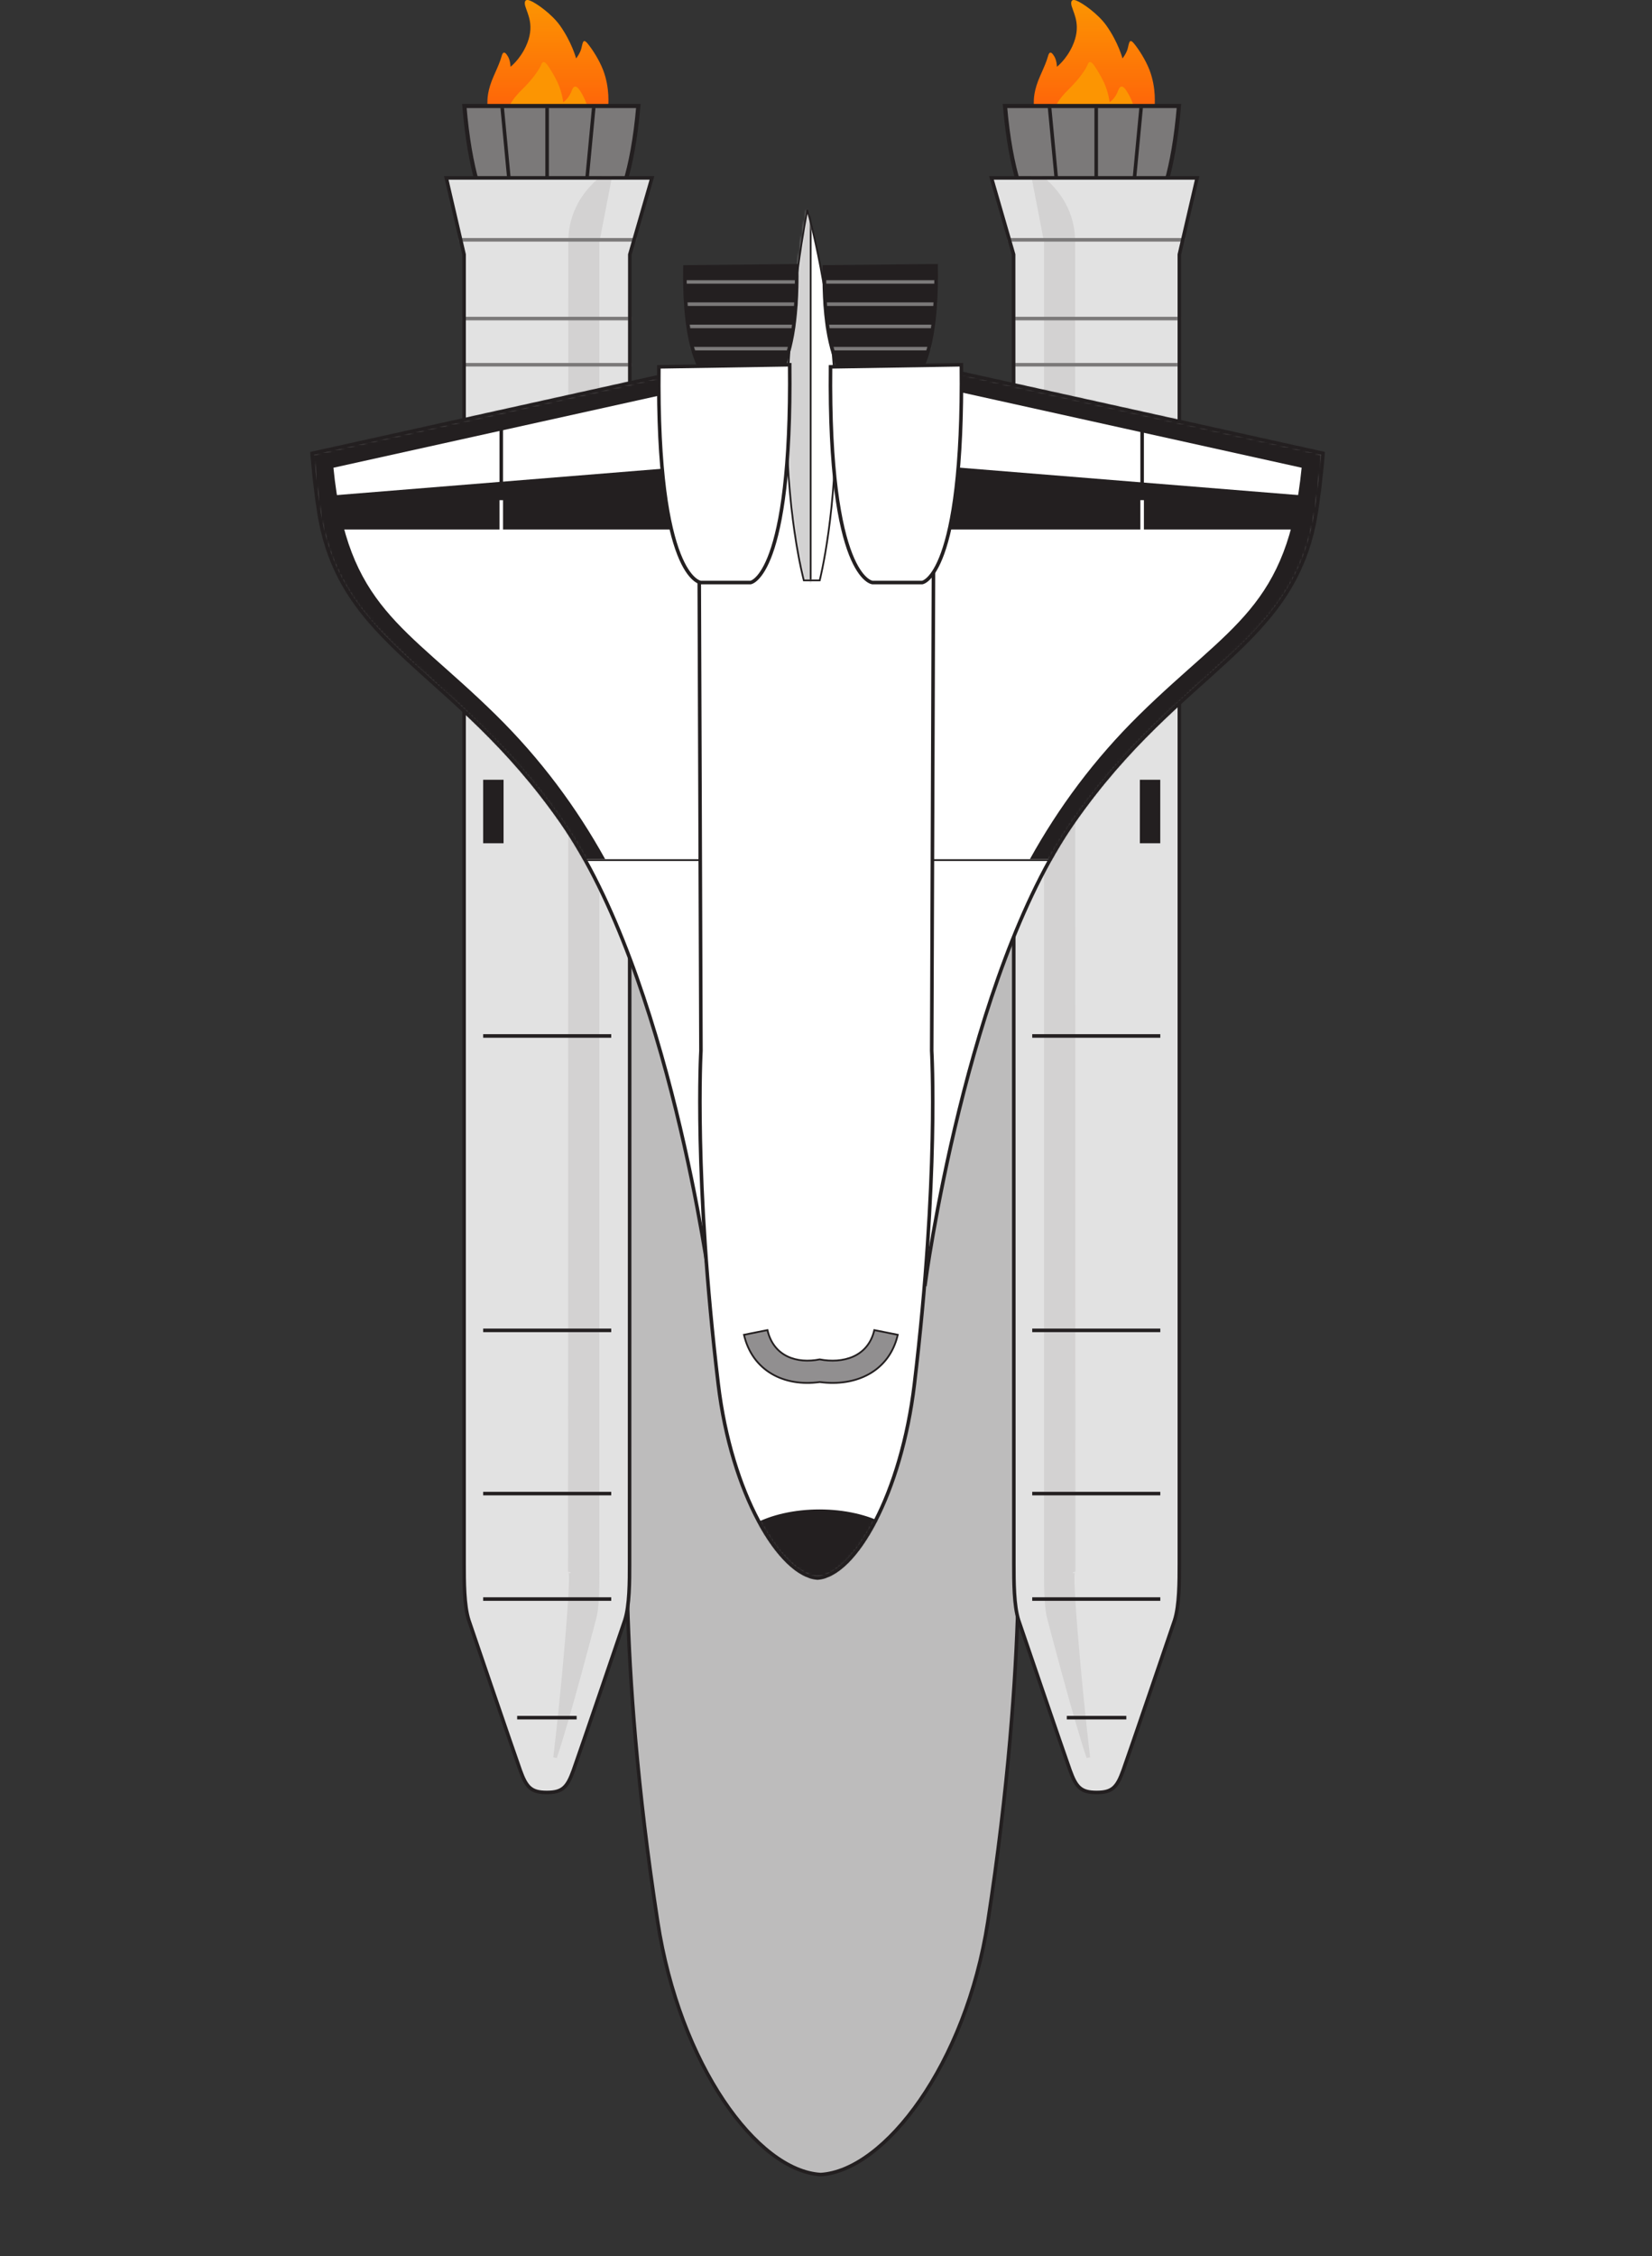 <svg width="644" height="879" viewBox="0 0 644 879" fill="none" xmlns="http://www.w3.org/2000/svg">
<rect x="0" y="0" width="644" height="879" fill="#333333" stroke="none"/>
<g clip-path="url(#clip0_1_3)">
<path fill-rule="evenodd" clip-rule="evenodd" d="M237.091 41.305C236.565 53.85 226.233 63.861 213.558 63.861C200.547 63.861 190 52.959 190 40.303C190 38.612 189.97 35.231 192.506 29.527C194.024 26.113 194.976 23.969 195.514 22.008C195.809 20.931 196.383 19.219 198.02 22.008C198.985 23.653 199.022 26.018 199.022 26.018C199.022 26.018 202.613 23.263 205.037 17.998C208.59 10.281 205.755 5.668 204.786 2.46C204.451 1.35 204.241 -0.644 206.541 0.205C208.884 1.07 215.081 5.407 218.32 9.979C222.942 16.503 224.585 22.76 224.585 22.76C224.585 22.76 226.065 20.923 226.59 19.001C227.183 16.83 227.191 14.681 229.096 16.996C230.907 19.198 233.597 23.337 235.111 27.271C237.86 34.416 237.091 41.305 237.091 41.305Z" fill="url(#paint0_linear_1_3)"/>
<path fill-rule="evenodd" clip-rule="evenodd" d="M213.558 63.861C204.561 63.861 197.268 56.568 197.268 47.571C197.268 42.142 199.456 38.847 204.008 34.377C206.924 31.515 209.652 28 210.812 25.607C211.04 25.136 211.56 22.681 213.563 25.555C214.614 27.063 216.261 29.744 217.317 32.033C219.138 35.978 219.573 39.802 219.573 39.802C219.573 39.802 221.357 38.75 222.58 36.043C222.974 35.17 223.771 31.866 225.999 35.17C227.634 37.594 229.88 41.952 229.848 47.571C229.848 56.568 222.555 63.861 213.558 63.861Z" fill="#FC9502"/>
<path fill-rule="evenodd" clip-rule="evenodd" d="M213.809 46.067C216.127 46.067 216.127 50.36 219.072 56.092C221.032 59.909 218.099 63.861 213.809 63.861C209.518 63.861 207.293 60.383 207.293 56.092C207.293 51.801 211.49 46.067 213.809 46.067Z" fill="#FCE202"/>
<path fill-rule="evenodd" clip-rule="evenodd" d="M450.091 41.305C449.565 53.85 439.233 63.861 426.558 63.861C413.547 63.861 403 52.959 403 40.303C403 38.612 402.97 35.231 405.506 29.527C407.024 26.113 407.976 23.969 408.514 22.008C408.809 20.931 409.383 19.219 411.02 22.008C411.985 23.653 412.022 26.018 412.022 26.018C412.022 26.018 415.613 23.263 418.037 17.998C421.59 10.281 418.755 5.668 417.786 2.46C417.451 1.35 417.241 -0.644 419.541 0.205C421.884 1.07 428.081 5.407 431.32 9.979C435.942 16.503 437.585 22.76 437.585 22.76C437.585 22.76 439.065 20.923 439.59 19.001C440.183 16.83 440.191 14.681 442.096 16.996C443.907 19.198 446.597 23.337 448.111 27.271C450.86 34.416 450.091 41.305 450.091 41.305Z" fill="url(#paint1_linear_1_3)"/>
<path fill-rule="evenodd" clip-rule="evenodd" d="M426.558 63.861C417.561 63.861 410.268 56.568 410.268 47.571C410.268 42.142 412.456 38.847 417.009 34.377C419.924 31.515 422.652 28 423.812 25.607C424.04 25.136 424.56 22.681 426.563 25.555C427.614 27.063 429.261 29.744 430.317 32.033C432.138 35.978 432.573 39.802 432.573 39.802C432.573 39.802 434.357 38.75 435.58 36.043C435.974 35.17 436.771 31.866 438.999 35.17C440.634 37.594 442.88 41.952 442.848 47.571C442.848 56.568 435.555 63.861 426.558 63.861Z" fill="#FC9502"/>
<path fill-rule="evenodd" clip-rule="evenodd" d="M426.809 46.067C429.127 46.067 429.127 50.36 432.071 56.092C434.032 59.909 431.099 63.861 426.809 63.861C422.518 63.861 420.292 60.383 420.292 56.092C420.292 51.801 424.49 46.067 426.809 46.067Z" fill="#FCE202"/>
<path d="M398.055 233L396.434 579.552C396.434 579.552 401.302 643.775 385.079 748.788C376.512 804.267 344.888 845.704 319.926 847.21C294.965 845.705 264.96 804.265 256.393 748.788C240.17 643.775 245.038 579.552 245.038 579.552L243.418 233H398.055Z" fill="#BDBCBC" stroke="#231F20" stroke-width="1.385" stroke-miterlimit="3.864"/>
<path d="M248.844 41.298C244.388 92.609 227.623 93.447 227.623 93.447H200.814C200.814 93.447 185.252 91.82 181.023 41.298L248.844 41.298Z" fill="#7B7979"/>
<mask id="mask0_1_3" style="mask-type:luminance" maskUnits="userSpaceOnUse" x="181" y="41" width="68" height="53">
<path d="M248.848 41.303C244.392 92.612 227.627 93.45 227.627 93.45L200.818 93.45C200.818 93.45 185.257 91.823 181.027 41.303L248.848 41.303Z" fill="white"/>
</mask>
<g mask="url(#mask0_1_3)">
<path d="M213.281 73.616V33.947M228.294 75.249L232.059 35.579M198.857 74.433L195.091 34.763" stroke="#231F20" stroke-width="1.385" stroke-miterlimit="3.864"/>
</g>
<mask id="mask1_1_3" style="mask-type:luminance" maskUnits="userSpaceOnUse" x="-208" y="-944" width="1357" height="1854">
<path fill-rule="evenodd" clip-rule="evenodd" d="M1148.21 909.778L-207.207 909.778L-207.207 -943.686L1148.21 -943.686L1148.21 909.778Z" fill="white"/>
</mask>
<g mask="url(#mask1_1_3)">
<mask id="mask2_1_3" style="mask-type:luminance" maskUnits="userSpaceOnUse" x="-2066" y="-1847" width="3647" height="4368">
<path d="M1580.14 2520.4L-2065.92 2520.4L-2065.92 -1846.79L1580.14 -1846.79L1580.14 2520.4Z" fill="white"/>
</mask>
<g mask="url(#mask2_1_3)">
<mask id="mask3_1_3" style="mask-type:luminance" maskUnits="userSpaceOnUse" x="-2067" y="-1847" width="3647" height="4368">
<path d="M1579.78 2520.4L-2066.28 2520.4L-2066.28 -1846.79L1579.78 -1846.79L1579.78 2520.4Z" fill="white"/>
</mask>
<g mask="url(#mask3_1_3)">
<path d="M248.848 41.303C244.392 92.612 227.627 93.45 227.627 93.45L200.818 93.45C200.818 93.45 185.257 91.823 181.027 41.303L248.848 41.303Z" stroke="#231F20" stroke-width="1.618" stroke-miterlimit="3.864"/>
<path d="M173.973 69.298L254.156 69.298L245.524 99.157C245.524 99.157 245.422 602.785 245.422 609.391C245.422 615.996 245.423 625.575 243.576 631.238C243.576 631.238 225.899 683.109 223.522 689.715C221.145 696.321 219.281 698.345 213.162 698.345C207.044 698.345 205.191 696.321 202.814 689.715C200.437 683.109 182.76 631.238 182.76 631.238C180.914 625.575 180.913 615.996 180.913 609.391L180.913 99.157L173.973 69.298Z" fill="#E2E2E2"/>
</g>
</g>
</g>
<mask id="mask4_1_3" style="mask-type:luminance" maskUnits="userSpaceOnUse" x="173" y="69" width="82" height="630">
<path d="M173.973 69.298L254.156 69.298L245.524 99.157C245.524 99.157 245.422 602.784 245.422 609.39C245.422 615.996 245.423 625.574 243.576 631.237C243.576 631.237 225.899 683.109 223.522 689.715C221.145 696.321 219.281 698.344 213.162 698.344C207.044 698.344 205.191 696.321 202.814 689.715C200.437 683.109 182.76 631.237 182.76 631.237C180.914 625.574 180.913 615.996 180.913 609.39L180.913 99.157L173.973 69.298Z" fill="white"/>
</mask>
<g mask="url(#mask4_1_3)">
<path d="M222.23 94.255L222.134 612.346C222.134 612.346 222.962 610.504 222.134 623.793C221.378 635.803 219.114 661.708 216.385 684.702C221.3 670.526 231.69 630.647 231.69 630.647C232.149 629.175 232.536 626.567 232.751 622.928C232.971 619.217 232.965 615.395 232.965 612.28L232.965 94.255L238.261 66.85C238.261 66.85 222.23 75.237 222.23 94.255Z" fill="#D3D2D2" stroke="#D3D2D2" stroke-width="1.385" stroke-miterlimit="3.864"/>
<path d="M176.641 142.102L252.411 142.102M175.759 124.114L251.529 124.114M175.759 93.439L251.529 93.439" stroke="#7B7979" stroke-width="1.385" stroke-miterlimit="3.864"/>
</g>
<mask id="mask5_1_3" style="mask-type:luminance" maskUnits="userSpaceOnUse" x="-208" y="-944" width="1357" height="1854">
<path fill-rule="evenodd" clip-rule="evenodd" d="M1148.21 909.778L-207.207 909.778L-207.207 -943.686L1148.21 -943.686L1148.21 909.778Z" fill="white"/>
</mask>
<g mask="url(#mask5_1_3)">
<mask id="mask6_1_3" style="mask-type:luminance" maskUnits="userSpaceOnUse" x="-2066" y="-1847" width="3647" height="4368">
<path d="M1580.14 2520.4L-2065.92 2520.4L-2065.92 -1846.79L1580.14 -1846.79L1580.14 2520.4Z" fill="white"/>
</mask>
<g mask="url(#mask6_1_3)">
<mask id="mask7_1_3" style="mask-type:luminance" maskUnits="userSpaceOnUse" x="-2067" y="-1847" width="3647" height="4368">
<path d="M1579.78 2520.4L-2066.28 2520.4L-2066.28 -1846.79L1579.78 -1846.79L1579.78 2520.4Z" fill="white"/>
</mask>
<g mask="url(#mask7_1_3)">
<path d="M173.973 69.298L254.156 69.298L245.524 99.157C245.524 99.157 245.422 602.784 245.422 609.39C245.422 615.996 245.422 625.574 243.575 631.237C243.575 631.237 225.899 683.109 223.522 689.715C221.145 696.321 219.28 698.344 213.162 698.344C207.043 698.344 205.191 696.321 202.813 689.715C200.436 683.109 182.76 631.237 182.76 631.237C180.913 625.574 180.913 615.996 180.913 609.39L180.913 99.157L173.973 69.298Z" stroke="#231F20" stroke-width="1.385" stroke-miterlimit="3.864"/>
<path d="M276.748 500.1C276.748 500.1 260.847 380.278 218.875 320.174C176.898 260.07 132.579 252.213 124.328 199.569C122.559 188.304 121.677 176.647 121.677 176.647L274.097 142.917L284.927 495.193L276.748 500.1Z" fill="white"/>
</g>
</g>
</g>
<mask id="mask8_1_3" style="mask-type:luminance" maskUnits="userSpaceOnUse" x="121" y="142" width="164" height="359">
<path d="M276.748 500.1C276.748 500.1 260.847 380.278 218.875 320.174C176.898 260.07 132.579 252.213 124.328 199.569C122.559 188.304 121.677 176.647 121.677 176.647L274.097 142.917L284.927 495.193L276.748 500.1Z" fill="white"/>
</mask>
<g mask="url(#mask8_1_3)">
<path d="M266.125 132.892L116.351 155.997L116.351 228.574L210.016 334.726H235.914C224.791 314.671 210.862 295.774 193.21 278.427C157.56 243.39 135.385 236.63 129.982 182.227L266.548 152.004L266.125 132.892Z" fill="#231F20"/>
<path d="M272.321 206.285L117.25 206.285V194.022L271.439 181.544L272.321 206.285Z" fill="#231F20"/>
<path d="M217.988 335.096H284.922" stroke="#231F20" stroke-width="0.693" stroke-miterlimit="3.864"/>
</g>
<mask id="mask9_1_3" style="mask-type:luminance" maskUnits="userSpaceOnUse" x="-208" y="-944" width="1357" height="1854">
<path fill-rule="evenodd" clip-rule="evenodd" d="M1148.21 909.778L-207.207 909.778L-207.207 -943.686L1148.21 -943.686L1148.21 909.778Z" fill="white"/>
</mask>
<g mask="url(#mask9_1_3)">
<mask id="mask10_1_3" style="mask-type:luminance" maskUnits="userSpaceOnUse" x="-2066" y="-1847" width="3647" height="4368">
<path d="M1580.14 2520.4L-2065.92 2520.4L-2065.92 -1846.79L1580.14 -1846.79L1580.14 2520.4Z" fill="white"/>
</mask>
<g mask="url(#mask10_1_3)">
<mask id="mask11_1_3" style="mask-type:luminance" maskUnits="userSpaceOnUse" x="-2067" y="-1847" width="3647" height="4368">
<path d="M1579.78 2520.4L-2066.28 2520.4L-2066.28 -1846.79L1579.78 -1846.79L1579.78 2520.4Z" fill="white"/>
</mask>
<g mask="url(#mask11_1_3)">
<path d="M276.748 500.1C276.748 500.1 260.847 380.278 218.875 320.174C176.898 260.07 132.579 252.213 124.328 199.569C122.559 188.304 121.677 176.647 121.677 176.647L274.097 142.917L284.927 495.193L276.748 500.1Z" stroke="#231F20" stroke-width="1.385" stroke-miterlimit="3.864"/>
<path d="M201.604 669.197H224.797M188.355 622.988H238.279M188.355 581.897H238.279M188.355 518.308H238.279M188.355 403.609H238.279" stroke="#231F20" stroke-width="1.385" stroke-miterlimit="3.864"/>
<path d="M196.302 328.535H188.354V303.797H196.302V328.535Z" fill="#231F20"/>
<path d="M195.408 162.559V199.599" stroke="#231F20" stroke-width="1.385" stroke-miterlimit="3.864"/>
<path d="M195.408 194.871V208.261" stroke="white" stroke-width="1.385" stroke-miterlimit="3.864"/>
<path d="M391.771 41.303C396.228 92.612 412.992 93.45 412.992 93.45L439.802 93.45C439.802 93.45 455.363 91.823 459.593 41.303L391.771 41.303Z" fill="#7B7979"/>
</g>
</g>
</g>
<mask id="mask12_1_3" style="mask-type:luminance" maskUnits="userSpaceOnUse" x="391" y="41" width="69" height="53">
<path d="M391.771 41.303C396.227 92.612 412.992 93.45 412.992 93.45L439.801 93.45C439.801 93.45 455.363 91.823 459.593 41.303L391.771 41.303Z" fill="white"/>
</mask>
<g mask="url(#mask12_1_3)">
<path d="M427.338 73.616V33.947M412.324 75.249L408.559 35.579M441.762 74.433L445.527 34.763" stroke="#231F20" stroke-width="1.385" stroke-miterlimit="3.864"/>
</g>
<mask id="mask13_1_3" style="mask-type:luminance" maskUnits="userSpaceOnUse" x="-208" y="-944" width="1357" height="1854">
<path fill-rule="evenodd" clip-rule="evenodd" d="M1148.21 909.778L-207.207 909.778L-207.207 -943.686L1148.21 -943.686L1148.21 909.778Z" fill="white"/>
</mask>
<g mask="url(#mask13_1_3)">
<mask id="mask14_1_3" style="mask-type:luminance" maskUnits="userSpaceOnUse" x="-2066" y="-1847" width="3647" height="4368">
<path d="M1580.14 2520.4L-2065.92 2520.4L-2065.92 -1846.79L1580.14 -1846.79L1580.14 2520.4Z" fill="white"/>
</mask>
<g mask="url(#mask14_1_3)">
<mask id="mask15_1_3" style="mask-type:luminance" maskUnits="userSpaceOnUse" x="-2067" y="-1847" width="3647" height="4368">
<path d="M1579.78 2520.4L-2066.28 2520.4L-2066.28 -1846.79L1579.78 -1846.79L1579.78 2520.4Z" fill="white"/>
</mask>
<g mask="url(#mask15_1_3)">
<path d="M391.771 41.303C396.227 92.612 412.992 93.45 412.992 93.45L439.801 93.45C439.801 93.45 455.363 91.823 459.593 41.303L391.771 41.303Z" stroke="#231F20" stroke-width="1.618" stroke-miterlimit="3.864"/>
<path d="M466.682 69.298L386.499 69.298L395.137 99.157C395.137 99.157 395.233 602.785 395.233 609.391C395.233 615.996 395.233 625.575 397.079 631.238C397.079 631.238 414.756 683.109 417.139 689.715C419.522 696.321 421.381 698.345 427.499 698.345C433.617 698.345 435.464 696.321 437.841 689.715C440.219 683.109 457.901 631.238 457.901 631.238C459.748 625.575 459.748 615.996 459.748 609.391L459.748 99.157L466.682 69.298Z" fill="#E2E2E2"/>
</g>
</g>
</g>
<mask id="mask16_1_3" style="mask-type:luminance" maskUnits="userSpaceOnUse" x="386" y="69" width="81" height="630">
<path d="M466.682 69.298L386.499 69.298L395.137 99.157C395.137 99.157 395.232 602.784 395.232 609.39C395.232 615.996 395.233 625.574 397.079 631.237C397.079 631.237 414.756 683.109 417.139 689.715C419.522 696.321 421.38 698.344 427.499 698.344C433.617 698.344 435.464 696.321 437.841 689.715C440.218 683.109 457.901 631.237 457.901 631.237C459.747 625.574 459.747 615.996 459.747 609.39L459.747 99.157L466.682 69.298Z" fill="white"/>
</mask>
<g mask="url(#mask16_1_3)">
<path d="M418.425 94.255L418.527 612.346C418.527 612.346 417.693 610.504 418.527 623.793C419.277 635.803 421.541 661.708 424.27 684.702C419.355 670.526 408.965 630.647 408.965 630.647C408.512 629.175 408.119 626.567 407.91 622.928C407.69 619.217 407.696 615.395 407.696 612.28L407.696 94.255L402.394 66.85C402.394 66.85 418.425 75.237 418.425 94.255Z" fill="#D3D2D2" stroke="#D3D2D2" stroke-width="1.385" stroke-miterlimit="3.864"/>
<path d="M464.037 142.102L388.261 142.102M464.919 124.114L389.149 124.114M464.919 93.439L389.149 93.439" stroke="#7B7979" stroke-width="1.385" stroke-miterlimit="3.864"/>
</g>
<mask id="mask17_1_3" style="mask-type:luminance" maskUnits="userSpaceOnUse" x="-208" y="-944" width="1357" height="1854">
<path fill-rule="evenodd" clip-rule="evenodd" d="M1148.21 909.778L-207.207 909.778L-207.207 -943.686L1148.21 -943.686L1148.21 909.778Z" fill="white"/>
</mask>
<g mask="url(#mask17_1_3)">
<mask id="mask18_1_3" style="mask-type:luminance" maskUnits="userSpaceOnUse" x="-2066" y="-1847" width="3647" height="4368">
<path d="M1580.14 2520.4L-2065.92 2520.4L-2065.92 -1846.79L1580.14 -1846.79L1580.14 2520.4Z" fill="white"/>
</mask>
<g mask="url(#mask18_1_3)">
<mask id="mask19_1_3" style="mask-type:luminance" maskUnits="userSpaceOnUse" x="-2067" y="-1847" width="3647" height="4368">
<path d="M1579.78 2520.4L-2066.28 2520.4L-2066.28 -1846.79L1579.78 -1846.79L1579.78 2520.4Z" fill="white"/>
</mask>
<g mask="url(#mask19_1_3)">
<path d="M466.682 69.298L386.499 69.298L395.137 99.157C395.137 99.157 395.233 602.784 395.233 609.39C395.233 615.996 395.233 625.574 397.079 631.237C397.079 631.237 414.756 683.109 417.139 689.715C419.522 696.321 421.381 698.344 427.499 698.344C433.617 698.344 435.464 696.321 437.841 689.715C440.219 683.109 457.901 631.237 457.901 631.237C459.748 625.574 459.748 615.996 459.748 609.39L459.748 99.157L466.682 69.298Z" stroke="#231F20" stroke-width="1.385" stroke-miterlimit="3.864"/>
<path d="M360.672 500.078C360.672 500.078 376.567 380.256 418.545 320.152C460.522 260.048 504.835 252.191 513.092 199.547C514.861 188.282 515.743 176.625 515.743 176.625L363.324 142.895L352.493 495.171L360.672 500.078Z" fill="white"/>
</g>
</g>
</g>
<mask id="mask20_1_3" style="mask-type:luminance" maskUnits="userSpaceOnUse" x="352" y="142" width="164" height="359">
<path d="M360.672 500.078C360.672 500.078 376.567 380.256 418.545 320.152C460.522 260.048 504.835 252.191 513.092 199.547C514.861 188.282 515.743 176.625 515.743 176.625L363.324 142.895L352.493 495.171L360.672 500.078Z" fill="white"/>
</mask>
<g mask="url(#mask20_1_3)">
<path d="M371.277 132.892L521.046 155.996V228.574L427.38 334.726L401.488 334.726C412.605 314.671 426.54 295.774 444.192 278.427C479.837 243.39 502.011 236.63 507.42 182.227L370.854 152.004L371.277 132.892Z" fill="#231F20"/>
<path d="M365.081 206.285L520.152 206.285V194.022L365.963 181.544L365.081 206.285Z" fill="#231F20"/>
<path d="M419.415 335.096H352.481" stroke="#231F20" stroke-width="0.693" stroke-miterlimit="3.864"/>
</g>
<mask id="mask21_1_3" style="mask-type:luminance" maskUnits="userSpaceOnUse" x="-208" y="-944" width="1357" height="1854">
<path fill-rule="evenodd" clip-rule="evenodd" d="M1148.21 909.778L-207.207 909.778L-207.207 -943.686L1148.21 -943.686L1148.21 909.778Z" fill="white"/>
</mask>
<g mask="url(#mask21_1_3)">
<mask id="mask22_1_3" style="mask-type:luminance" maskUnits="userSpaceOnUse" x="-2066" y="-1847" width="3647" height="4368">
<path d="M1580.14 2520.4L-2065.92 2520.4L-2065.92 -1846.79L1580.14 -1846.79L1580.14 2520.4Z" fill="white"/>
</mask>
<g mask="url(#mask22_1_3)">
<mask id="mask23_1_3" style="mask-type:luminance" maskUnits="userSpaceOnUse" x="-2067" y="-1847" width="3647" height="4368">
<path d="M1579.78 2520.4L-2066.28 2520.4L-2066.28 -1846.79L1579.78 -1846.79L1579.78 2520.4Z" fill="white"/>
</mask>
<g mask="url(#mask23_1_3)">
<path d="M360.672 500.078C360.672 500.078 376.567 380.257 418.545 320.153C460.522 260.049 504.835 252.191 513.092 199.547C514.861 188.282 515.743 176.625 515.743 176.625L363.324 142.895L352.493 495.171L360.672 500.078Z" stroke="#231F20" stroke-width="1.385" stroke-miterlimit="3.864"/>
<path d="M439.075 669.197H415.876M452.318 622.988H402.394M452.318 581.897H402.394M452.318 518.308H402.394M452.318 403.609H402.394" stroke="#231F20" stroke-width="1.385" stroke-miterlimit="3.864"/>
<path d="M452.301 328.535H444.353V303.797H452.301V328.535Z" fill="#231F20"/>
<path d="M364.187 143.733L272.285 143.364L273.25 409.365C273.25 409.365 270.361 458.662 279.994 539.262C285.088 581.842 303.879 613.653 318.707 614.805C333.542 613.653 351.367 581.842 356.46 539.262C366.094 458.662 363.204 409.365 363.204 409.365L364.187 143.733Z" fill="white"/>
</g>
</g>
</g>
<mask id="mask24_1_3" style="mask-type:luminance" maskUnits="userSpaceOnUse" x="272" y="143" width="93" height="472">
<path d="M364.187 143.733L272.285 143.364L273.25 409.365C273.25 409.365 270.361 458.662 279.994 539.262C285.088 581.842 303.878 613.653 318.707 614.805C333.541 613.653 351.367 581.842 356.46 539.262C366.094 458.662 363.204 409.365 363.204 409.365L364.187 143.733Z" fill="white"/>
</mask>
<g mask="url(#mask24_1_3)">
<path d="M355.132 607.438C355.132 617.943 339.16 626.457 319.458 626.457C299.756 626.457 283.778 617.943 283.778 607.438C283.778 596.934 299.75 588.42 319.458 588.42C339.166 588.42 355.132 596.934 355.132 607.438Z" fill="#231F20" stroke="#231F20" stroke-width="0.693" stroke-miterlimit="3.864"/>
</g>
<mask id="mask25_1_3" style="mask-type:luminance" maskUnits="userSpaceOnUse" x="-208" y="-944" width="1357" height="1854">
<path fill-rule="evenodd" clip-rule="evenodd" d="M1148.21 909.778L-207.207 909.778L-207.207 -943.686L1148.21 -943.686L1148.21 909.778Z" fill="white"/>
</mask>
<g mask="url(#mask25_1_3)">
<mask id="mask26_1_3" style="mask-type:luminance" maskUnits="userSpaceOnUse" x="-2066" y="-1847" width="3647" height="4368">
<path d="M1580.14 2520.4L-2065.92 2520.4L-2065.92 -1846.79L1580.14 -1846.79L1580.14 2520.4Z" fill="white"/>
</mask>
<g mask="url(#mask26_1_3)">
<mask id="mask27_1_3" style="mask-type:luminance" maskUnits="userSpaceOnUse" x="-2067" y="-1847" width="3647" height="4368">
<path d="M1579.78 2520.4L-2066.28 2520.4L-2066.28 -1846.79L1579.78 -1846.79L1579.78 2520.4Z" fill="white"/>
</mask>
<g mask="url(#mask27_1_3)">
<path d="M364.187 143.733L272.285 143.364L273.25 409.365C273.25 409.365 270.361 458.662 279.994 539.262C285.088 581.842 303.879 613.653 318.707 614.805C333.542 613.653 351.367 581.842 356.46 539.262C366.094 458.662 363.204 409.365 363.204 409.365L364.187 143.733Z" stroke="#231F20" stroke-width="1.385" stroke-miterlimit="3.864"/>
<path d="M299.178 518.203C301.579 528.548 310.73 531.371 319.541 529.618C328.43 531.316 338.373 528.801 340.834 518.203L349.985 520.028C346.66 534.332 333.661 540.348 319.577 538.44C305.606 540.398 293.274 534.018 290.021 520.028L299.178 518.203Z" fill="#918F90" stroke="#231F20" stroke-width="0.693" stroke-miterlimit="3.864"/>
<path d="M314.739 81.777C314.739 81.777 307.674 116.543 306.792 157.629C305.91 198.715 313.369 226.12 313.369 226.12H319.547C319.547 226.12 326.613 198.715 325.731 157.629C324.849 116.543 314.739 81.777 314.739 81.777Z" fill="white"/>
</g>
</g>
</g>
<mask id="mask28_1_3" style="mask-type:luminance" maskUnits="userSpaceOnUse" x="306" y="81" width="20" height="146">
<path d="M314.739 81.777C314.739 81.777 307.674 116.543 306.792 157.629C305.91 198.715 313.369 226.12 313.369 226.12H319.547C319.547 226.12 326.613 198.715 325.731 157.629C324.849 116.543 314.739 81.777 314.739 81.777Z" fill="white"/>
</mask>
<g mask="url(#mask28_1_3)">
<path d="M316.026 72.788L316.026 236.966H303.431L303.431 71.967L316.026 72.788Z" fill="#D3D2D2" stroke="#231F20" stroke-width="0.693" stroke-miterlimit="3.864"/>
</g>
<mask id="mask29_1_3" style="mask-type:luminance" maskUnits="userSpaceOnUse" x="-208" y="-944" width="1357" height="1854">
<path fill-rule="evenodd" clip-rule="evenodd" d="M1148.21 909.778L-207.207 909.778L-207.207 -943.686L1148.21 -943.686L1148.21 909.778Z" fill="white"/>
</mask>
<g mask="url(#mask29_1_3)">
<mask id="mask30_1_3" style="mask-type:luminance" maskUnits="userSpaceOnUse" x="-2066" y="-1847" width="3647" height="4368">
<path d="M1580.14 2520.4L-2065.92 2520.4L-2065.92 -1846.79L1580.14 -1846.79L1580.14 2520.4Z" fill="white"/>
</mask>
<g mask="url(#mask30_1_3)">
<mask id="mask31_1_3" style="mask-type:luminance" maskUnits="userSpaceOnUse" x="-2067" y="-1847" width="3647" height="4368">
<path d="M1579.78 2520.4L-2066.28 2520.4L-2066.28 -1846.79L1579.78 -1846.79L1579.78 2520.4Z" fill="white"/>
</mask>
<g mask="url(#mask31_1_3)">
<path d="M314.739 81.777C314.739 81.777 307.674 116.543 306.792 157.629C305.91 198.715 313.369 226.12 313.369 226.12H319.547C319.547 226.12 326.613 198.715 325.731 157.629C324.849 116.543 314.739 81.777 314.739 81.777Z" stroke="#231F20" stroke-width="0.693" stroke-miterlimit="3.864"/>
<path d="M321.352 103.999C320.596 150.29 335.299 151.084 335.299 151.084H351.897C351.897 151.084 365.677 149.832 364.926 103.541L321.352 103.999Z" fill="#231F20"/>
</g>
</g>
</g>
<mask id="mask32_1_3" style="mask-type:luminance" maskUnits="userSpaceOnUse" x="321" y="103" width="44" height="49">
<path d="M321.352 103.998C320.596 150.29 335.299 151.084 335.299 151.084H351.897C351.897 151.084 365.677 149.832 364.926 103.541L321.352 103.998Z" fill="white"/>
</mask>
<g mask="url(#mask32_1_3)">
<path d="M373.005 109.844L318.666 109.844M373.005 118.507L318.666 118.507M373.005 127.175L318.666 127.175M373.005 135.837L318.666 135.837" stroke="#7B7979" stroke-width="1.385" stroke-miterlimit="3.864"/>
</g>
<mask id="mask33_1_3" style="mask-type:luminance" maskUnits="userSpaceOnUse" x="-208" y="-944" width="1357" height="1854">
<path fill-rule="evenodd" clip-rule="evenodd" d="M1148.21 909.778L-207.207 909.778L-207.207 -943.686L1148.21 -943.686L1148.21 909.778Z" fill="white"/>
</mask>
<g mask="url(#mask33_1_3)">
<mask id="mask34_1_3" style="mask-type:luminance" maskUnits="userSpaceOnUse" x="-2066" y="-1847" width="3647" height="4368">
<path d="M1580.14 2520.4L-2065.92 2520.4L-2065.92 -1846.79L1580.14 -1846.79L1580.14 2520.4Z" fill="white"/>
</mask>
<g mask="url(#mask34_1_3)">
<mask id="mask35_1_3" style="mask-type:luminance" maskUnits="userSpaceOnUse" x="-2067" y="-1847" width="3647" height="4368">
<path d="M1579.78 2520.4L-2066.28 2520.4L-2066.28 -1846.79L1579.78 -1846.79L1579.78 2520.4Z" fill="white"/>
</mask>
<g mask="url(#mask35_1_3)">
<path d="M321.352 103.998C320.596 150.29 335.299 151.084 335.299 151.084H351.897C351.897 151.084 365.677 149.832 364.926 103.541L321.352 103.998Z" stroke="#231F20" stroke-width="1.385" stroke-miterlimit="3.864"/>
<path d="M267.019 103.998C266.262 150.29 280.966 151.084 280.966 151.084H297.563C297.563 151.084 311.344 149.832 310.593 103.541L267.019 103.998Z" fill="#231F20"/>
</g>
</g>
</g>
<mask id="mask36_1_3" style="mask-type:luminance" maskUnits="userSpaceOnUse" x="266" y="103" width="45" height="49">
<path d="M267.019 103.998C266.262 150.29 280.966 151.084 280.966 151.084H297.563C297.563 151.084 311.344 149.832 310.593 103.541L267.019 103.998Z" fill="white"/>
</mask>
<g mask="url(#mask36_1_3)">
<path d="M318.672 109.844L264.326 109.844M318.672 118.507L264.326 118.507M318.672 127.175L264.326 127.175M318.672 135.837L264.326 135.837" stroke="#7B7979" stroke-width="1.385" stroke-miterlimit="3.864"/>
</g>
<path d="M267.005 104.01C266.249 150.303 280.952 151.095 280.952 151.095H297.55C297.55 151.095 311.33 149.844 310.58 103.552L267.005 104.01Z" stroke="#231F20" stroke-width="1.385" stroke-miterlimit="3.864"/>
<path d="M323.764 142.925C322.883 225.534 340.095 226.956 340.095 226.956H359.523C359.523 226.956 375.656 224.717 374.775 142.108L323.764 142.925Z" fill="white" stroke="#231F20" stroke-width="1.385" stroke-miterlimit="3.864"/>
<path d="M256.843 142.925C255.955 225.534 273.173 226.956 273.173 226.956H292.601C292.601 226.956 308.729 224.717 307.847 142.108L256.843 142.925Z" fill="white" stroke="#231F20" stroke-width="1.385" stroke-miterlimit="3.864"/>
<path d="M445.238 162.549V199.59" stroke="#231F20" stroke-width="1.385" stroke-miterlimit="3.864"/>
<path d="M445.238 194.855V208.244" stroke="white" stroke-width="1.385" stroke-miterlimit="3.864"/>
</g>
<defs>
<linearGradient id="paint0_linear_1_3" x1="213.593" y1="63.908" x2="213.593" y2="0.048" gradientUnits="userSpaceOnUse">
<stop stop-color="#FF4C0D"/>
<stop offset="1" stop-color="#FC9502"/>
</linearGradient>
<linearGradient id="paint1_linear_1_3" x1="426.593" y1="63.908" x2="426.593" y2="0.048" gradientUnits="userSpaceOnUse">
<stop stop-color="#FF4C0D"/>
<stop offset="1" stop-color="#FC9502"/>
</linearGradient>
<clipPath id="clip0_1_3">
<rect width="643.615" height="878.866" fill="white" transform="matrix(-1 0 0 -1 643.615 878.866)"/>
</clipPath>
</defs>
</svg>
